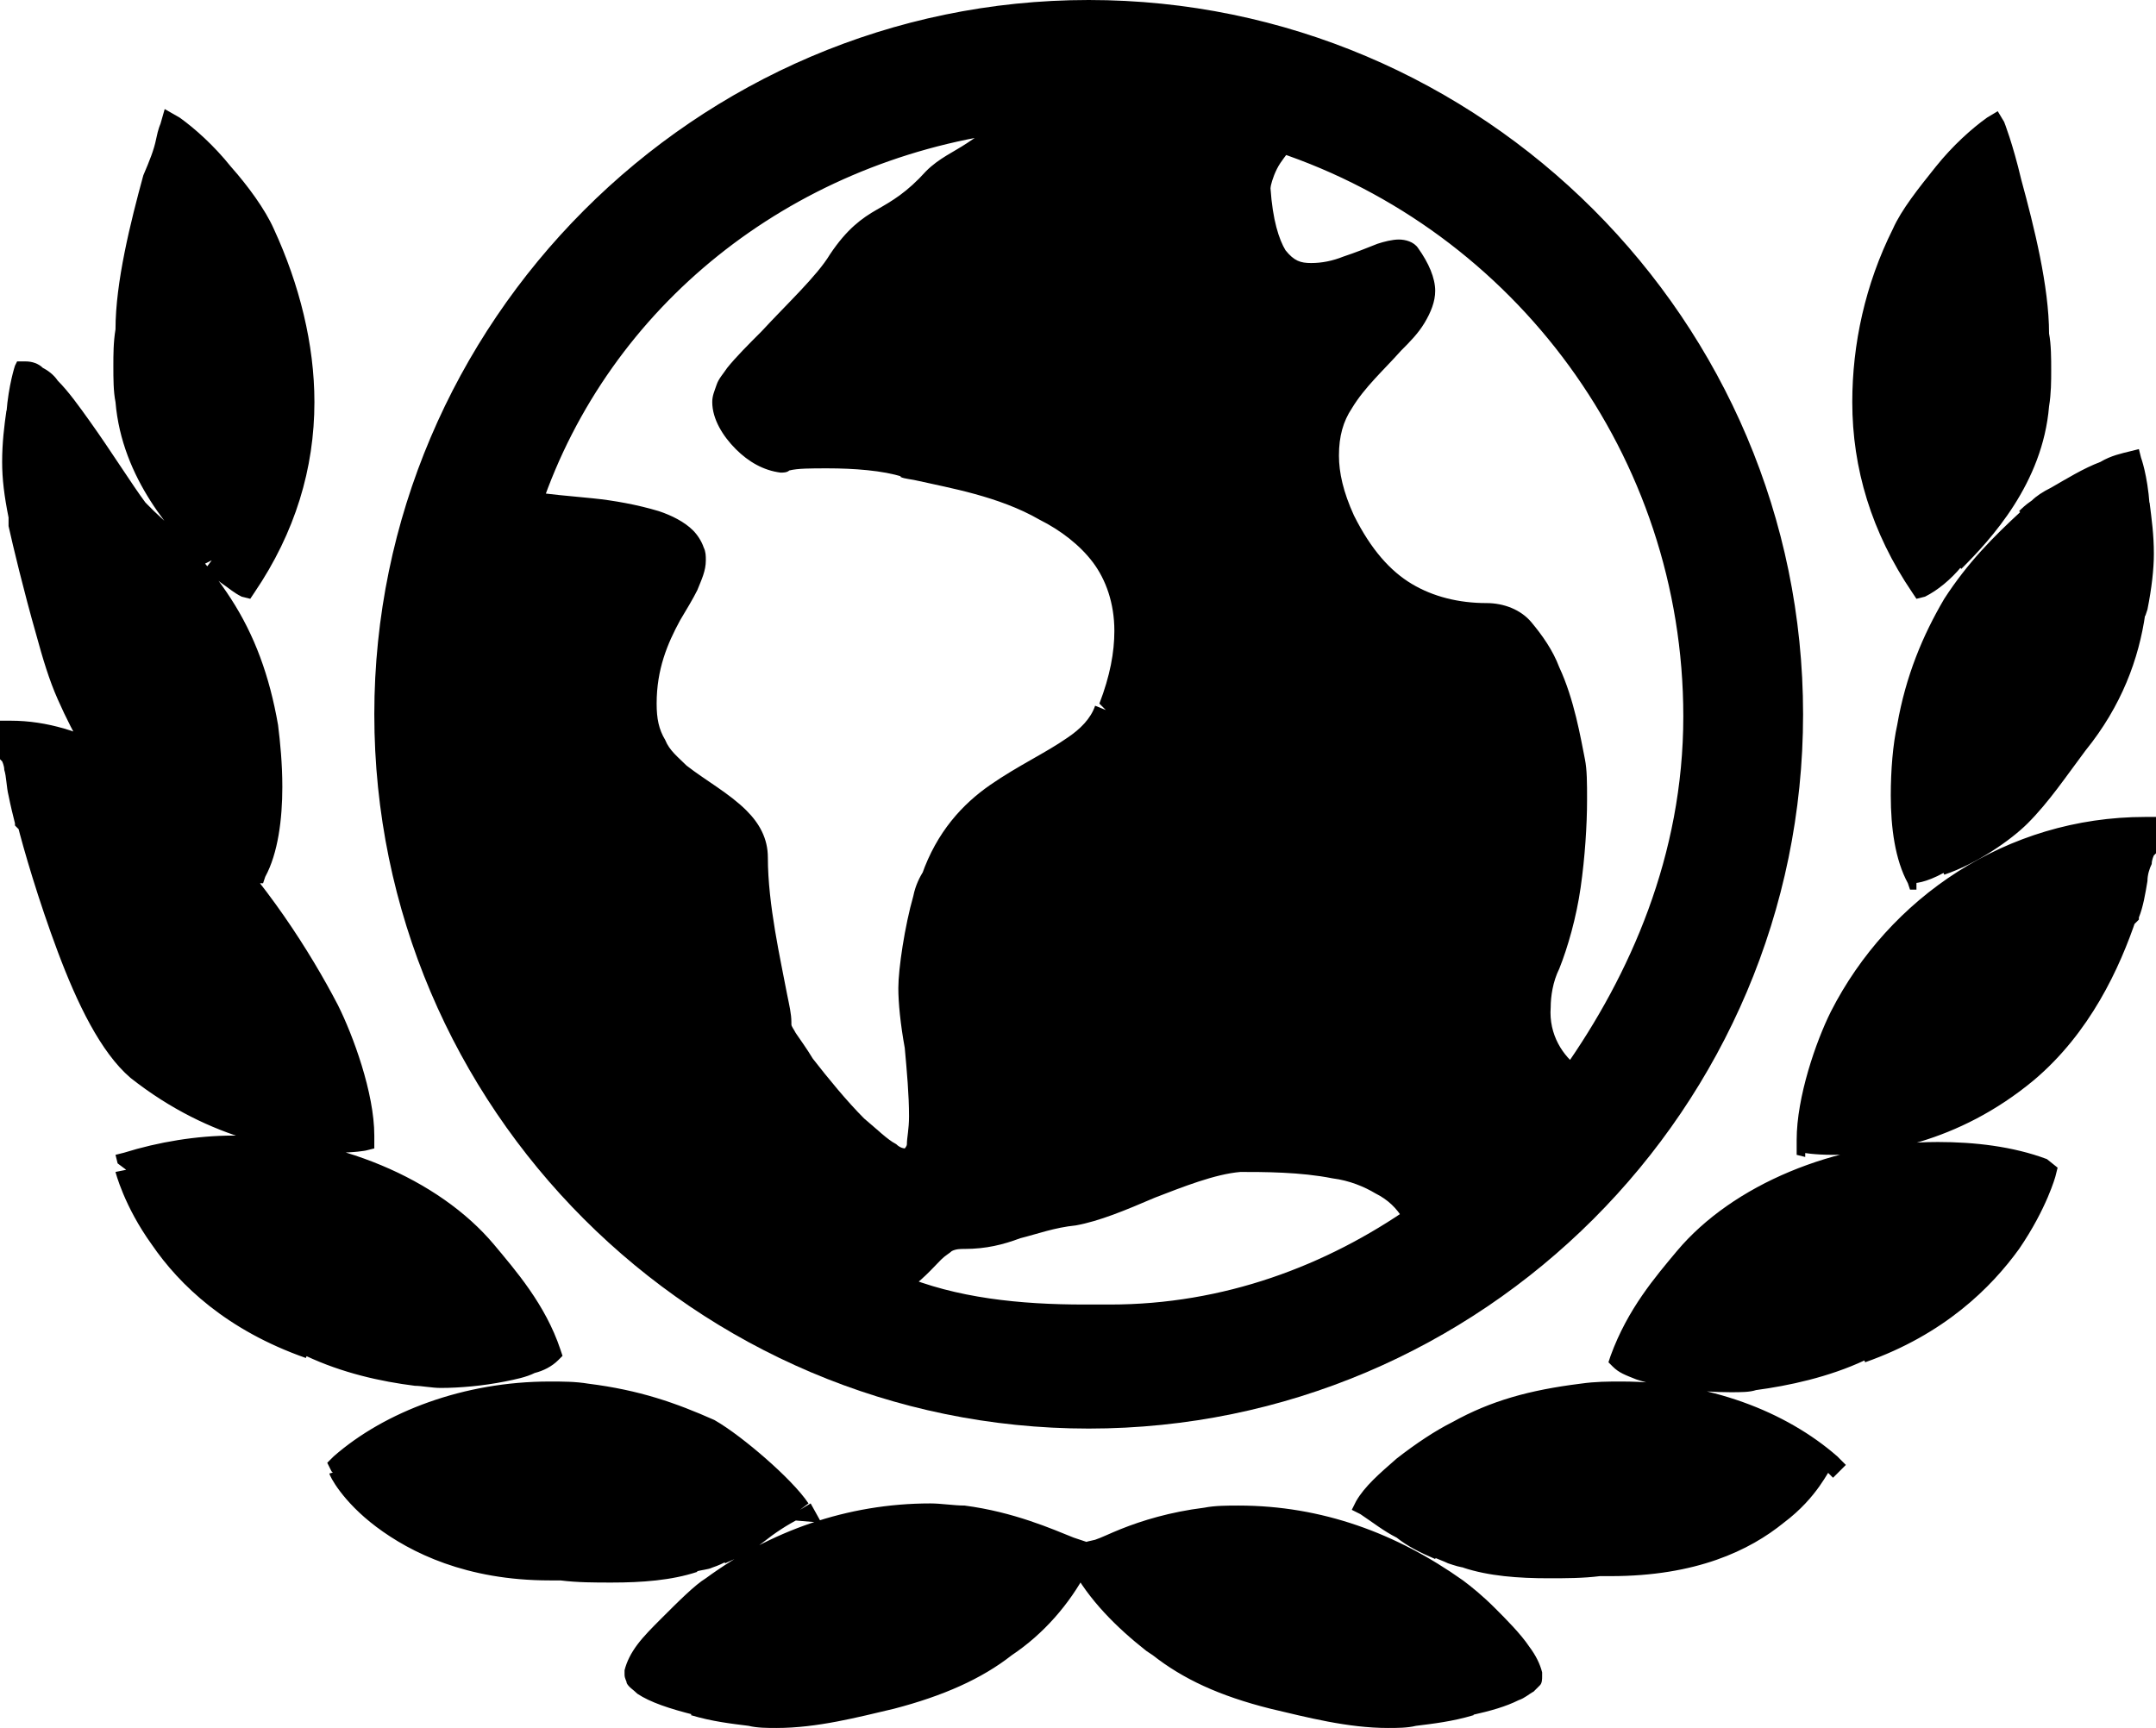 <?xml version="1.0" encoding="utf-8"?>
<!-- Generator: Adobe Illustrator 16.0.0, SVG Export Plug-In . SVG Version: 6.00 Build 0)  -->
<!DOCTYPE svg PUBLIC "-//W3C//DTD SVG 1.1//EN" "http://www.w3.org/Graphics/SVG/1.1/DTD/svg11.dtd">
<svg version="1.1" id="Layer_1" xmlns="http://www.w3.org/2000/svg" xmlns:xlink="http://www.w3.org/1999/xlink" x="0px" y="0px"
	 width="100.8px" height="80.8px" viewBox="-4.7 0.8 100.8 80.8" style="enable-background:new -4.7 0.8 100.8 80.8;"
	 xml:space="preserve">
<g>
	<path d="M45.7,73.8v0.3c-0.8,1.4-2,2.7-3.4,3.7c-1.3,1-3,1.8-5.3,2.4c-2.1,0.5-4.4,1.1-6.6,0.8c-0.8-0.1-1.7-0.2-2.6-0.5
		c-1.9-0.4-3-1-2.9-1.4c0.3-1.1,2.7-3.4,3.6-4c3.4-2.4,7.4-3.7,11.8-3.3c3,0.3,5.1,1.6,5.7,1.7L45.7,73.8z M86.6,27
		c1.4-1.4,3.7-3.9,4-7.3c0.1-1.1,0.1-2.3,0-3.4c0-2.1-0.7-4.9-1.3-7.1c-0.4-1.5-0.8-2.5-0.8-2.5c-1.3,0.8-3.4,3.3-4.2,5
		c-2.6,5.4-2.7,11.4,0.8,16.5C85.6,28,86.2,27.5,86.6,27z M84.7,41.6c0,0,0.5,0,1.3-0.4c1.4-0.5,3-1.6,3.7-2.3c1-1,1.8-2.1,2.7-3.3
		c1.6-2,2.4-4.1,2.7-6.2l0.1-0.3c0.5-2.1,0.3-3.4,0.1-4.8c-0.1-1.3-0.4-2.1-0.4-2.1c-1.4,0.2-4.4,2.1-5,2.7c-1.3,1.2-2.4,2.3-3.5,4
		c-1,1.6-1.7,3.5-2.1,5.7C83.9,36.6,83.8,40,84.7,41.6z M79.7,54.2c0,0,5.4,0.9,10.4-3.3c2.5-2.1,3.9-5,4.6-7.4l0.1-0.1
		c0.3-0.8,0.4-2.5,0.7-3v-1.1c-6.3,0-11.6,3.7-14.3,8.8C80.5,49.5,79.6,52.3,79.7,54.2z M90.8,55.5c0,0-1.4,5.9-8.6,8.4
		c-1.6,0.8-3.4,1.2-4.9,1.4c-1.6,0.2-5.3-0.1-6.3-1c0.7-2,2-3.5,3-4.7C77.4,55.6,84.8,53.4,90.8,55.5z M80.6,69.5
		c0,0-2.2,4.9-10.3,4.7c-2.1,0.2-4.4,0.2-6.2-0.4H64c-0.5-0.1-1.1-0.3-1.4-0.5c-1.3-0.5-2.1-1.3-3.4-2.1c0.5-1.1,2.7-2.7,4.2-3.5
		c1.7-0.9,3.4-1.4,5.8-1.7c4.7-0.5,8.9,1,11.6,3.3L80.6,69.5z M49.5,77.8c1.3,1,3,1.8,5.3,2.4c2.1,0.5,4.4,1.1,6.6,0.8
		c0.8-0.1,1.7-0.2,2.6-0.5c1.8-0.4,3-1,2.9-1.4c-0.3-1.1-2.7-3.4-3.6-4c-3.4-2.4-7.4-3.7-11.8-3.3c-3,0.3-5.1,1.6-5.7,1.7v0.4
		c0.8,1.4,2,2.7,3.4,3.7L49.5,77.8z M5.2,27c-1.4-1.4-3.7-3.9-4-7.3c-0.1-1.1-0.1-2.3,0-3.4c0-2.1,0.7-4.9,1.3-7.1
		C3,7.7,3.3,6.7,3.3,6.7c1.3,0.8,3.4,3.3,4.2,5c2.6,5.4,2.7,11.4-0.8,16.5C6.2,28,5.8,27.5,5.2,27z M7.3,41.6c0,0-0.4,0-1.3-0.4
		c-1.4-0.5-3-1.6-3.7-2.3c-1-1-1.8-2.1-2.7-3.3c-1.6-2-2.9-8.4-3.4-10.3V25c-0.5-2.1-0.3-3.4-0.1-4.8c0.1-1.3,0.4-2.1,0.4-2.1
		c1.4,0.1,4.8,6.3,5.7,7c1.3,1.2,2.4,2.3,3.5,4c1,1.6,1.7,3.5,2.1,5.7C8.1,36.6,8.2,40,7.3,41.6z M12.3,54.2c0,0-5.4,0.9-10.6-3.3
		c-2.5-2.1-4.5-9.2-5.1-11.6l-0.1-0.1c-0.3-0.8-0.4-2.5-0.7-3V35c6.4,0,12.3,8,14.9,13.1C11.4,49.5,12.4,52.3,12.3,54.2z M1.2,55.5
		c0,0,1.4,5.9,8.6,8.4c1.6,0.8,3.4,1.2,4.9,1.4c1.6,0.2,5.3-0.1,6.3-1c-0.7-2-2-3.5-3-4.7C14.6,55.6,7.2,53.4,1.2,55.5z M32.7,71.4
		l-21.4-1.8c-0.1-0.1-0.2-0.3-0.2-0.3c2.7-2.3,7-3.8,11.6-3.3c2.4,0.3,4,0.9,5.8,1.7C29.8,68.5,32,70.3,32.7,71.4z M11.2,69.5
		c0,0,2.2,4.9,10.3,4.7c2.1,0.2,4.4,0.2,6.2-0.4h0.1c0.5-0.1,1.1-0.3,1.4-0.5c1.3-0.5,2.1-1.3,3.4-2.1 M11.2,69.5L11.2,69.5z"/>
	<path d="M45.7,73.8h-0.5v0.3h0.5l-0.4-0.2c-0.8,1.3-1.9,2.6-3.3,3.5c-1.2,0.9-2.9,1.7-5.1,2.3l0.1,0.5l-0.1-0.5
		c-1.7,0.4-3.5,0.9-5.2,0.9c-0.4,0-0.8,0-1.2-0.1c-0.8-0.1-1.7-0.2-2.5-0.5c-0.9-0.2-1.6-0.4-2-0.6c-0.2-0.1-0.4-0.2-0.5-0.3
		L25.4,79l-0.2,0.1h0.2V79l-0.2,0.1h0.2h-0.3l0.3,0.1v-0.1h-0.3l0.3,0.1l-0.5-0.1l0.5,0.1c0-0.2,0.2-0.5,0.5-0.8
		c0.4-0.5,1-1.2,1.5-1.7c0.6-0.5,1.1-1,1.4-1.2c2.9-2.1,6.3-3.3,9.9-3.3c0.5,0,1,0,1.5,0.1c1.4,0.1,2.7,0.5,3.6,0.9
		c0.5,0.2,0.9,0.4,1.2,0.5c0.3,0.1,0.6,0.2,0.8,0.3l0.1-0.5l-0.4-0.4l-0.3,0.3l-0.1,0.1v0.2L45.7,73.8l0.4,0.3l0.3-0.3l0.7-0.7
		l-1-0.2c0,0-0.3-0.1-0.6-0.2c-1-0.4-2.8-1.2-5.1-1.5c-0.5,0-1.1-0.1-1.6-0.1c-3.9,0-7.5,1.3-10.5,3.5l0.3,0.4l-0.3-0.4
		c-0.5,0.3-1.3,1.1-2.1,1.9c-0.4,0.4-0.8,0.8-1.1,1.2c-0.3,0.4-0.5,0.8-0.6,1.2v0.2c0,0.2,0.1,0.3,0.1,0.4c0.1,0.2,0.3,0.3,0.5,0.5
		c0.6,0.4,1.5,0.7,2.7,1l0.1-0.5L27.6,81c1,0.3,1.9,0.4,2.7,0.5l0.1-0.5l-0.1,0.5c0.4,0.1,0.9,0.1,1.3,0.1c1.9,0,3.8-0.5,5.5-0.9
		c2.3-0.6,4.1-1.4,5.5-2.5l-0.3-0.4l0.3,0.4c1.5-1,2.7-2.4,3.5-3.9l0.1-0.1v-0.4H45.7l0.4,0.4L45.7,73.8z M86.6,27l0.4,0.4
		c1.4-1.4,3.8-4,4.1-7.6c0.1-0.6,0.1-1.2,0.1-1.7s0-1.2-0.1-1.7h-0.5h0.5c0-2.2-0.7-5-1.3-7.2C89.4,7.5,89,6.5,89,6.5L88.7,6
		l-0.5,0.3c-0.7,0.5-1.6,1.3-2.4,2.3c-0.8,1-1.6,2-2,2.9c-1.3,2.6-1.9,5.4-1.9,8.1c0,3.1,0.9,6.1,2.8,8.9l0.2,0.3l0.4-0.1
		c0.6-0.3,1.2-0.8,1.7-1.4L86.6,27l0.4,0.4L86.6,27l-0.4-0.3c-0.3,0.4-0.9,0.9-1.3,1l0.2,0.5l0.4-0.3c-1.8-2.6-2.6-5.5-2.6-8.3
		c0-2.6,0.6-5.2,1.8-7.7c0.4-0.8,1.1-1.8,1.8-2.7c0.8-0.9,1.6-1.7,2.2-2.1l-0.3-0.4L88,6.9c0,0,0,0.1,0.1,0.2
		c0.1,0.3,0.4,1.2,0.7,2.3c0.6,2.2,1.3,5,1.3,7c0,0.5,0.1,1.1,0.1,1.7s0,1.1-0.1,1.7c-0.3,3.2-2.5,5.6-3.9,7L86.6,27z M84.7,41.6
		v0.5c0.1,0,0.6,0,1.5-0.5L86,41.2l0.2,0.5c1.5-0.5,3.1-1.6,3.9-2.4c1-1,1.8-2.2,2.7-3.4l-0.4-0.3l0.4,0.3c1.7-2.1,2.5-4.3,2.8-6.4
		l-0.5-0.1l0.5,0.2l0.1-0.3c0.2-1,0.3-1.9,0.3-2.6c0-0.9-0.1-1.6-0.2-2.4l-0.5,0.1h0.5c-0.1-1.4-0.4-2.2-0.4-2.2l-0.1-0.4l-0.4,0.1
		c-0.4,0.1-0.9,0.2-1.4,0.5c-0.8,0.3-1.6,0.8-2.3,1.2c-0.4,0.2-0.7,0.4-0.9,0.6c-0.3,0.2-0.5,0.4-0.6,0.5l0.4,0.4l-0.3-0.4
		c-1.3,1.2-2.5,2.4-3.6,4.1c-1,1.7-1.8,3.6-2.2,5.9l0.5,0.1L84,34.7c-0.2,0.9-0.3,2.1-0.3,3.3c0,1.5,0.2,3,0.8,4.1l0.1,0.3h0.3v-0.8
		l0.4-0.2c-0.4-0.7-0.6-2.2-0.6-3.6c0-1.1,0.1-2.2,0.3-3.1c0.4-2.1,1.1-4,2-5.5l-0.4-0.3l0.4,0.3c1.1-1.7,2.1-2.7,3.4-3.9
		c0.1-0.1,0.4-0.3,0.8-0.6c0.6-0.4,1.3-0.9,2.1-1.2c0.7-0.4,1.5-0.7,1.9-0.7l-0.1-0.5l-0.5,0.2c0,0.1,0.3,0.9,0.4,1.9
		c0.1,0.8,0.2,1.4,0.2,2.2c0,0.7-0.1,1.4-0.3,2.4l0.5,0.1l-0.5-0.2l-0.1,0.3c-0.3,2-1.1,4-2.6,6c-0.9,1.2-1.7,2.3-2.7,3.2
		c-0.6,0.6-2.2,1.7-3.5,2.2c-0.4,0.2-0.6,0.3-0.8,0.3c-0.1,0-0.2,0-0.2,0v0.7l0.4-0.2L84.7,41.6z M79.7,54.2l-0.1,0.5
		c0,0,0.5,0.1,1.4,0.1c2,0,5.8-0.5,9.4-3.5c2.6-2.2,4-5.2,4.8-7.6l-0.5-0.1l0.4,0.4l0.1-0.1l0.1-0.1v-0.1c0.2-0.5,0.3-1.1,0.4-1.7
		c0-0.3,0.1-0.6,0.2-0.8c0-0.2,0.1-0.4,0.1-0.4l0.1-0.1v-1.2V39h-0.5c-6.5,0-12,3.8-14.7,9.1c-0.7,1.4-1.6,4-1.6,6
		c0,0.1,0,0.2,0,0.3v0.4l0.4,0.1V54.2h0.5c0-0.1,0-0.2,0-0.3c0-1.7,0.8-4.3,1.5-5.6l-0.4-0.2l0.4,0.2c2.6-5,7.8-8.5,13.9-8.5v-0.5
		H95v1.1h0.5l-0.4-0.3c-0.1,0.2-0.2,0.4-0.3,0.7c-0.1,0.4-0.2,0.9-0.2,1.3c-0.1,0.4-0.2,0.8-0.2,1.1l0.5,0.2L94.4,43l-0.1,0.1
		l-0.1,0.1v0.1c-0.7,2.3-2,5.1-4.4,7.2c-3.4,2.8-6.9,3.3-8.8,3.3c-0.4,0-0.7,0-0.9,0c-0.1,0-0.2,0-0.2,0h-0.1L79.7,54.2h0.5H79.7z
		 M90.8,55.5l-0.5-0.1c0,0.1-0.4,1.6-1.6,3.2c-1.2,1.7-3.3,3.6-6.6,4.8c-1.5,0.8-3.3,1.2-4.7,1.4c-0.3,0-0.7,0.1-1.1,0.1
		c-0.9,0-1.9-0.1-2.9-0.3c-0.5-0.1-0.9-0.2-1.2-0.3c-0.3-0.1-0.6-0.3-0.7-0.4L71,64.3l0.5,0.2c0.7-1.9,1.9-3.3,2.9-4.5
		c2.4-2.8,6.9-4.7,11.5-4.7c1.6,0,3.3,0.2,4.8,0.8L90.8,55.5l-0.5-0.1L90.8,55.5L91,55c-1.6-0.6-3.4-0.8-5.1-0.8
		c-4.8,0-9.6,2-12.2,5.1c-1,1.2-2.3,2.7-3.1,4.9l-0.1,0.3l0.2,0.2c0.3,0.3,0.6,0.4,1.1,0.6c1.2,0.4,3,0.6,4.4,0.6
		c0.5,0,0.9,0,1.2-0.1c1.5-0.2,3.4-0.6,5.1-1.4L82.3,64l0.2,0.5c3.7-1.3,5.9-3.5,7.2-5.3c1.3-1.9,1.7-3.4,1.7-3.4l0.1-0.4L91,55
		L90.8,55.5z M80.6,69.5l-0.5-0.2l0.1,0.1l-0.1-0.1l0.1,0.1l-0.1-0.1c0,0-0.5,1.1-1.9,2.2c-1.4,1.1-3.7,2.2-7.4,2.2
		c-0.2,0-0.3,0-0.5,0c-0.8,0.1-1.5,0.1-2.3,0.1c-1.3,0-2.6-0.1-3.7-0.5h-0.1H64v0.5l0.1-0.5c-0.2,0-0.5-0.1-0.7-0.2
		s-0.4-0.2-0.5-0.2h-0.1c-0.6-0.2-1.1-0.5-1.6-0.9c-0.5-0.4-1-0.8-1.7-1.2l-0.3,0.4l0.5,0.2c0.2-0.4,0.8-1.1,1.6-1.7
		c0.8-0.6,1.7-1.2,2.4-1.6c1.6-0.9,3.3-1.3,5.6-1.6L69.2,66l0.1,0.5c0.6-0.1,1.2-0.1,1.8-0.1c3.8,0,7.2,1.4,9.5,3.3l0.3-0.4
		l-0.4-0.4l-0.2,0.2l-0.1,0.1v0.1L80.6,69.5l0.4,0.4l0.2-0.2l0.4-0.4l-0.4-0.4c-2.4-2.1-6-3.5-10.1-3.5c-0.6,0-1.2,0-1.9,0.1
		c-2.4,0.3-4.2,0.8-6,1.8c-0.8,0.4-1.7,1-2.6,1.7c-0.8,0.7-1.5,1.3-1.9,2l-0.2,0.4l0.4,0.2c0.6,0.4,1.1,0.8,1.7,1.1
		c0.5,0.4,1.1,0.7,1.8,1l0.2-0.5l-0.3,0.4c0.2,0.1,0.5,0.2,0.7,0.3c0.3,0.1,0.6,0.2,0.8,0.2h0.1v-0.5l-0.2,0.5
		c1.2,0.4,2.6,0.5,4,0.5c0.8,0,1.6,0,2.4-0.1V74v0.5c0.2,0,0.3,0,0.5,0c4,0,6.5-1.2,8.1-2.5c1.6-1.2,2.1-2.5,2.2-2.5H80.6l0.4,0.4
		L80.6,69.5z M49.5,77.8l-0.3,0.4c1.4,1.1,3.1,1.9,5.5,2.5c1.7,0.4,3.6,0.9,5.5,0.9c0.4,0,0.9,0,1.3-0.1L61.4,81l0.1,0.5
		c0.8-0.1,1.7-0.2,2.7-0.5L64,80.5l0.1,0.5c0.9-0.2,1.6-0.4,2.2-0.7c0.3-0.1,0.5-0.3,0.7-0.4c0.1-0.1,0.2-0.2,0.3-0.3
		c0.1-0.1,0.1-0.3,0.1-0.4V79c-0.1-0.4-0.3-0.8-0.6-1.2c-0.4-0.6-1.1-1.3-1.6-1.8c-0.6-0.6-1.1-1-1.5-1.3l-0.3,0.4l0.3-0.4
		c-3.1-2.2-6.6-3.5-10.5-3.5c-0.5,0-1.1,0-1.6,0.1c-1.6,0.2-2.9,0.6-3.9,1c-0.5,0.2-0.9,0.4-1.2,0.5C46,72.9,45.8,73,45.7,73
		l-0.4,0.1v0.8V74l0.1,0.1c0.8,1.5,2.1,2.8,3.5,3.9l0.3,0.2L49.5,77.8l-0.3,0.4L49.5,77.8l0.3-0.4l-0.3-0.2l-0.3,0.4l0.3-0.4
		c-1.3-1-2.5-2.2-3.3-3.5l-0.4,0.2h0.5v-0.4h-0.5l0.1,0.5c0.3,0,0.5-0.2,0.8-0.3c1-0.4,2.7-1.2,4.8-1.4c0.5,0,1-0.1,1.5-0.1
		c3.7,0,7,1.2,9.9,3.3c0.4,0.3,1.2,1,1.9,1.7c0.4,0.4,0.7,0.8,1,1.1c0.3,0.4,0.4,0.7,0.5,0.8l0.5-0.1l-0.5,0.1l0.3-0.1h-0.3v0.1
		l0.3-0.1h-0.3h0.2h-0.1v0.1h0.2L66.4,79c-0.1,0.1-0.4,0.3-0.9,0.5c-0.4,0.2-1,0.3-1.6,0.5c-0.8,0.3-1.7,0.4-2.5,0.5
		c-0.4,0.1-0.8,0.1-1.2,0.1c-1.7,0-3.5-0.5-5.2-0.9l-0.1,0.5l0.1-0.5c-2.3-0.6-3.9-1.4-5.1-2.3L49.5,77.8z M5.2,27l0.4-0.4
		c-1.4-1.4-3.6-3.8-3.9-7c0-0.5-0.1-1.1-0.1-1.7s0-1.1,0.1-1.7c0-2,0.7-4.8,1.3-7H2.5L3,9.4c0.5-1.5,0.8-2.5,0.8-2.5L3.3,6.7L3,7.1
		c0.6,0.3,1.4,1.1,2.2,2.1C6,10.1,6.7,11.1,7,11.9c1.2,2.5,1.8,5.1,1.8,7.7c0,2.9-0.8,5.7-2.6,8.3l0.4,0.3l0.2-0.5
		c-0.2-0.1-0.3-0.2-0.6-0.4c-0.2-0.2-0.5-0.5-0.8-0.7L5.2,27l0.4-0.4L5.2,27l-0.3,0.4c0.3,0.2,0.5,0.5,0.8,0.7
		c0.3,0.2,0.5,0.4,0.9,0.6L7,28.8l0.2-0.3c1.9-2.8,2.8-5.8,2.8-8.9c0-2.7-0.7-5.5-1.9-8.1c-0.4-0.9-1.2-2-2-2.9
		c-0.8-1-1.7-1.8-2.4-2.3L3,5.9L2.8,6.6c0,0-0.1,0.2-0.2,0.7S2.3,8.3,2,9c-0.6,2.2-1.3,5-1.3,7.2h0.5H0.7c-0.1,0.6-0.1,1.2-0.1,1.7
		c0,0.6,0,1.2,0.1,1.7c0.3,3.6,2.7,6.2,4.1,7.6L5.2,27z M7.3,41.6v-0.5v0.2v-0.2v0.2v-0.2c0,0-0.4,0-1.1-0.4
		c-1.3-0.5-2.9-1.6-3.5-2.2c-1-1-1.8-2-2.7-3.2c-0.3-0.4-0.7-1.2-1.1-2.1c-0.5-1.3-1-3-1.4-4.5s-0.7-2.8-0.9-3.6l-0.5,0.1h0.5V25
		v-0.1v-0.1c-0.2-0.9-0.3-1.7-0.3-2.4c0-0.8,0.1-1.5,0.2-2.2c0-0.6,0.1-1.1,0.2-1.5c0-0.2,0.1-0.3,0.1-0.4v-0.1L-3.7,18v0.5h0.1
		c0.2,0.1,0.7,0.6,1.2,1.2c0.7,0.9,1.6,2.2,2.3,3.3c0.4,0.6,0.7,1.1,1,1.5C1,24.7,1.2,24.9,1.3,25c0.1,0.2,0.2,0.3,0.4,0.4L2,25
		l-0.3,0.4C3,26.6,4,27.7,5.1,29.3L5.5,29l-0.4,0.3c1,1.5,1.6,3.4,2,5.5l0.5-0.1l-0.5,0.1c0.1,0.7,0.2,1.7,0.2,2.7
		c0,1.5-0.2,3-0.6,3.8L7.3,41.6v-0.5V41.6l0.4,0.2c0.6-1.1,0.8-2.7,0.8-4.2c0-1.1-0.1-2.1-0.2-2.9c-0.4-2.3-1.1-4.2-2.2-5.9
		c-1.1-1.7-2.3-2.9-3.6-4.1c0,0-0.2-0.2-0.4-0.4c-0.6-0.8-1.6-2.4-2.6-3.8c-0.5-0.7-1-1.4-1.5-1.9c-0.2-0.3-0.5-0.5-0.7-0.6
		c-0.2-0.2-0.5-0.3-0.8-0.3h-0.4L-4,17.9c0,0-0.3,0.9-0.4,2.2h0.5L-4.4,20c-0.1,0.7-0.2,1.5-0.2,2.4c0,0.8,0.1,1.6,0.3,2.6l0.5-0.1
		h-0.5v0.3v0.1v0.1c0.2,0.9,0.7,3,1.3,5.1c0.3,1.1,0.6,2.1,1,3s0.8,1.7,1.2,2.3l0.4-0.3l-0.4,0.3c0.9,1.2,1.7,2.3,2.7,3.4
		c0.8,0.8,2.4,1.9,3.9,2.4L6,41.2l-0.2,0.5c0.9,0.4,1.4,0.4,1.5,0.4h0.3l0.1-0.3L7.3,41.6z M12.3,54.2l-0.1-0.5
		c-0.1,0-0.5,0.1-1.2,0.1c-1.8,0-5.5-0.4-9-3.3l-0.3,0.4L2,50.5c-1.1-0.9-2.3-3.2-3.1-5.5c-0.9-2.3-1.5-4.7-1.8-5.9V39l-0.2-0.2
		l-0.4,0.4L-3,39c-0.1-0.3-0.2-0.9-0.3-1.5c-0.1-0.3-0.1-0.6-0.2-0.8c-0.1-0.3-0.1-0.5-0.3-0.7l-0.4,0.3h0.5V35h-0.5v0.5
		c3,0,6,1.9,8.5,4.5c2.6,2.6,4.7,5.8,5.9,8.3c0.6,1.3,1.6,3.9,1.6,5.6v0.2L12.3,54.2l-0.1-0.5L12.3,54.2h0.5c0-0.1,0-0.2,0-0.3
		c0-2-1-4.7-1.7-6.1C9.8,45.3,7.7,42,5,39.3c-2.6-2.7-5.8-4.8-9.2-4.8h-0.5v1.8l0.1,0.1c0,0,0.1,0.2,0.1,0.4
		c0.1,0.3,0.1,0.8,0.2,1.2c0.1,0.5,0.2,0.9,0.3,1.3v0.1l0.2,0.2l0.4-0.4l-0.5,0.1c0.3,1.2,1,3.6,1.9,6s2,4.7,3.4,5.9
		c3.8,3,7.6,3.5,9.6,3.5c0.9,0,1.4-0.1,1.4-0.1l0.4-0.1v-0.4L12.3,54.2z M1.2,55.5l-0.5,0.1c0,0,0.4,1.6,1.7,3.4
		c1.3,1.9,3.5,4,7.2,5.3l0.2-0.5l-0.2,0.4c1.7,0.8,3.5,1.2,5.1,1.4c0.3,0,0.8,0.1,1.2,0.1c0.9,0,2-0.1,3-0.3c0.5-0.1,1-0.2,1.4-0.4
		c0.4-0.1,0.8-0.3,1.1-0.6l0.2-0.2l-0.1-0.3c-0.7-2.1-2.1-3.7-3.1-4.9c-2.6-3.1-7.4-5.1-12.2-5.1c-1.7,0-3.5,0.3-5.1,0.8l-0.4,0.1
		l0.1,0.4L1.2,55.5L1.4,56c1.5-0.5,3.2-0.8,4.8-0.8c4.5,0,9.1,1.9,11.5,4.7c1,1.2,2.3,2.7,2.9,4.5l0.5-0.2l-0.3-0.4
		c-0.1,0.1-0.4,0.3-0.7,0.4c-1,0.4-2.8,0.6-4.1,0.6c-0.4,0-0.8,0-1.1-0.1c-1.5-0.2-3.2-0.6-4.7-1.4c-3.5-1.2-5.6-3.2-6.8-5
		c-0.6-0.9-1-1.6-1.2-2.2C2.1,55.8,2,55.6,2,55.4l-0.1-0.2L1.2,55.5L1.4,56L1.2,55.5z M32.7,71.4v-0.5l-21.4-1.8v0.5l0.4-0.4
		l-0.1-0.1l-0.4,0.2l0.3,0.4c2.2-1.9,5.7-3.3,9.5-3.3c0.6,0,1.1,0,1.7,0.1l0.1-0.5l-0.1,0.5c2.3,0.3,3.9,0.9,5.7,1.7l0.2-0.5
		l-0.3,0.4c0.6,0.4,1.5,1,2.3,1.7c0.8,0.7,1.5,1.4,1.8,1.9L32.7,71.4v-0.5V71.4l0.4-0.3c-0.4-0.6-1.2-1.4-2-2.1
		c-0.8-0.7-1.7-1.4-2.4-1.8c-1.8-0.8-3.5-1.4-5.9-1.7c-0.6-0.1-1.2-0.1-1.8-0.1c-4,0-7.7,1.4-10.1,3.5l-0.3,0.3l0.2,0.4l0.1,0.1
		c0,0.1,0.1,0.2,0.2,0.3l0.1,0.1L33.7,72l-0.5-0.9L32.7,71.4z M10.7,69.7c0,0.1,0.6,1.3,2.2,2.5c1.6,1.2,4.2,2.5,8.1,2.5
		c0.2,0,0.3,0,0.5,0v-0.5v0.5c0.8,0.1,1.6,0.1,2.4,0.1c1.4,0,2.8-0.1,4-0.5l-0.2-0.5v0.5h0.1c0.3-0.1,0.6-0.1,0.8-0.2
		c0.3-0.1,0.5-0.2,0.7-0.3L29,73.4l0.2,0.5c0.7-0.3,1.3-0.6,1.8-1s1.1-0.8,1.7-1.1l-0.5-0.9c-0.7,0.4-1.2,0.8-1.7,1.2
		s-1,0.7-1.6,0.9h-0.1c-0.1,0.1-0.3,0.2-0.5,0.2c-0.2,0.1-0.5,0.1-0.7,0.2l0.1,0.5v-0.5h-0.1h-0.1h-0.1c-1.1,0.4-2.4,0.5-3.7,0.5
		c-0.8,0-1.5,0-2.3-0.1c-0.2,0-0.3,0-0.5,0c-3.8,0-6.1-1.1-7.5-2.2c-0.7-0.6-1.2-1.1-1.5-1.5c-0.1-0.2-0.3-0.4-0.3-0.5l-0.1-0.1
		l-0.1,0.1l0.1-0.1l-0.1,0.1l0.1-0.1L10.7,69.7z"/>
	<path d="M46.2,1.3c18.1,0,32.9,14.8,32.9,32.9S64.3,67.1,46.2,67.1c-18.1,0-32.9-14.8-32.9-32.9C13.3,16.2,28.1,1.3,46.2,1.3z
		 M74.5,34.3c0-12.4-8-23.1-19.2-26.9c-0.5,0.5-1.1,1.6-1.1,2.2c0.5,7.7,5.8,1.6,6.9,3c3.3,4.1-6.6,5.2-3,12.4
		c1.6,3.3,3.8,4.4,6.6,4.4c2.7,0,3.8,4.9,4.1,6.9c0.3,1.9,0,7.1-1.1,9.6s0,4.4,1.1,5.2C72,46.6,74.5,40.9,74.5,34.3z M61.6,57.6
		c-1.4-2.5-5.8-2.5-8.2-2.5c-2.7,0.3-5.8,2.2-7.7,2.5c-2.2,0.3-3.3,1.1-5.2,1.1c-1.4,0-1.6,1.1-3.3,2.2c2.7,1.1,5.8,1.4,8.8,1.4
		C52,62.6,57.2,60.6,61.6,57.6z M47,34c3.8-9.9-8-10.7-9.6-11.3c-1.6-0.5-4.4-0.5-5.5-0.3c-1.1,0.3-3-1.4-3-2.7
		c0-1.3,4.1-4.4,5.5-6.6c1.4-2.2,2.5-1.6,4.4-3.8c1.1-1.1,2.7-1.4,3.3-2.7C31.7,8,23.2,14.8,19.9,24.4c2.2,0.3,7.1,0.3,7.7,2.2
		c0.5,1.6-2.2,3.3-2.2,7.1c0,4.1,5.2,4.1,5.2,7.1c0,3,1.1,6.6,1.1,7.7c0,1.1,4.4,6.6,5.8,6.6c1.6,0,0.3-6,0.3-8
		c0-1.1,0.5-4.4,1.1-5.2C40.5,36.8,45.9,37,47,34z"/>
	<path d="M46.2,1.3v0.5c8.9,0,17,3.6,22.9,9.5c5.9,5.9,9.5,14,9.5,22.9c0,8.9-3.6,17-9.5,22.9s-14,9.5-22.9,9.5
		c-8.9,0-17-3.6-22.9-9.5c-5.9-5.9-9.5-14-9.5-22.9c0-8.9,3.6-17,9.5-22.8c5.9-5.9,14-9.6,22.9-9.6V1.3V0.8
		c-18.4,0-33.4,15.1-33.4,33.4c0,18.4,15,33.4,33.4,33.4c18.4,0,33.4-15,33.4-33.4c0-18.4-15-33.4-33.4-33.4V1.3z M74.5,34.3H75
		c0-12.6-8.1-23.5-19.5-27.4l-0.3-0.1L54.9,7c-0.3,0.3-0.6,0.7-0.8,1.2c-0.2,0.5-0.4,0.9-0.4,1.4c0.1,1.6,0.4,2.7,0.9,3.4s1.3,1,2,1
		c0.8,0,1.7-0.3,2.4-0.6c0.4-0.2,0.7-0.3,1-0.4c0.3-0.1,0.5-0.2,0.6-0.2s0.1,0,0.1,0c0.4,0.5,0.6,1,0.6,1.3c0,0.4-0.2,0.9-0.6,1.4
		c-0.6,0.8-1.5,1.6-2.4,2.6c-0.8,1-1.5,2.2-1.5,3.8c0,1,0.3,2,0.9,3.2l0.4-0.2l-0.5,0.2c0.8,1.7,1.8,2.9,3,3.6c1.2,0.7,2.6,1,4,1
		c0.5,0,1,0.2,1.4,0.6c0.6,0.6,1.2,1.7,1.5,2.8c0.4,1.1,0.6,2.3,0.7,3c0.1,0.4,0.1,1,0.1,1.8c0,1.2-0.1,2.6-0.3,4
		c-0.2,1.4-0.5,2.7-0.9,3.6c-0.3,0.8-0.5,1.5-0.5,2.2c0,1.7,0.9,2.9,1.8,3.6l0.4,0.3l0.3-0.4C72.5,46.8,75,41,75,34.3H74.5H74
		c0,6.5-2.5,12.1-5.6,16.5l0.4,0.3l0.3-0.4c-0.7-0.5-1.4-1.5-1.3-2.8c0-0.5,0.1-1.2,0.4-1.8c0.4-1,0.8-2.4,1-3.8
		c0.2-1.4,0.3-2.9,0.3-4.1c0-0.8,0-1.4-0.1-1.9c-0.2-1-0.5-2.8-1.2-4.3c-0.3-0.8-0.8-1.5-1.3-2.1S65.6,29,64.8,29
		c-1.3,0-2.5-0.3-3.5-0.9s-1.9-1.6-2.7-3.2c-0.5-1.1-0.7-2-0.7-2.8c0-0.9,0.2-1.6,0.6-2.2c0.6-1,1.5-1.8,2.3-2.7
		c0.4-0.4,0.8-0.8,1.1-1.3s0.5-1,0.5-1.5c0-0.6-0.3-1.3-0.8-2l-0.4,0.3l0.4-0.3C61.4,12.1,61,12,60.7,12c-0.3,0-0.7,0.1-1,0.2
		c-0.5,0.2-1,0.4-1.6,0.6c-0.5,0.2-1,0.3-1.5,0.3s-0.8-0.1-1.2-0.6c-0.3-0.5-0.6-1.4-0.7-2.9h-0.5h0.5c0-0.1,0.1-0.5,0.3-0.9
		c0.2-0.4,0.5-0.7,0.6-0.9l-0.4-0.4L55,7.9c11.1,3.7,19,14.2,19,26.4H74.5z M61.6,57.6l0.4-0.2c-0.4-0.7-1-1.3-1.7-1.6
		c-1.1-0.6-2.3-0.8-3.6-1c-1.2-0.1-2.4-0.1-3.3-0.1c-1.4,0.2-2.9,0.7-4.3,1.3c-1.4,0.6-2.6,1.1-3.4,1.2l0.1,0.5l-0.1-0.5
		c-1.1,0.2-2,0.4-2.8,0.7c-0.8,0.2-1.5,0.4-2.3,0.4c-0.4,0-0.8,0.1-1.1,0.2c-0.5,0.2-0.8,0.6-1.1,0.9c-0.4,0.4-0.7,0.7-1.3,1.1
		l-1,0.5l0.9,0.4c2.8,1.1,6,1.4,9,1.4v-0.5v0.5c0.4,0,0.8,0,1.2,0c5.6,0,10.5-2,14.7-4.8l0.4-0.3L62,57.4L61.6,57.6l-0.3-0.4
		c-4,2.8-8.8,4.6-14.1,4.6c-0.4,0-0.8,0-1.2,0c-3,0-6-0.3-8.6-1.4l-0.2,0.5l0.3,0.4c0.9-0.6,1.4-1.2,1.8-1.6
		c0.2-0.2,0.4-0.3,0.5-0.4c0.2-0.1,0.4-0.1,0.6-0.1c1,0,1.8-0.2,2.6-0.5c0.8-0.2,1.6-0.5,2.6-0.6c1.1-0.2,2.3-0.7,3.7-1.3
		c1.3-0.5,2.8-1.1,4-1.2l-0.1-0.5v0.5c1.2,0,2.9,0,4.4,0.3c0.8,0.1,1.5,0.4,2,0.7c0.6,0.3,1,0.7,1.3,1.2L61.6,57.6l-0.3-0.4
		L61.6,57.6z M47,34l0.5,0.2c0.5-1.4,0.8-2.7,0.8-3.8c0-1.7-0.6-3.2-1.5-4.2c-1.4-1.6-3.5-2.5-5.3-3c-0.9-0.3-1.8-0.5-2.5-0.6
		s-1.2-0.3-1.4-0.3c-1.1-0.3-2.5-0.4-3.8-0.4c-0.8,0-1.5,0-2,0.1h-0.1c-0.3,0-1-0.3-1.4-0.8c-0.5-0.5-0.8-1.1-0.8-1.5
		c0,0,0-0.2,0.1-0.3c0.3-0.6,1.3-1.7,2.4-2.7c1.1-1.1,2.2-2.2,2.9-3.3c0.7-1,1.2-1.3,1.8-1.7c0.7-0.4,1.5-0.9,2.5-2l-0.4-0.3
		l0.4,0.4c0.5-0.5,1.1-0.8,1.7-1.2s1.3-0.8,1.7-1.6l0.3-1L42,6.1c-10.6,1.4-19.2,8.3-22.6,18.1l-0.2,0.6l0.6,0.1
		c1.1,0.2,2.9,0.2,4.4,0.5c0.8,0.1,1.5,0.3,2,0.6c0.3,0.1,0.5,0.3,0.6,0.4c0.1,0.1,0.2,0.3,0.3,0.4c0,0.1,0,0.2,0,0.3
		c0,0.2-0.1,0.6-0.3,1c-0.6,1.2-2,3-2,5.7c0,1.1,0.4,2,0.9,2.7c0.8,1,2,1.7,2.8,2.3c0.4,0.3,0.8,0.6,1.1,1c0.2,0.3,0.4,0.7,0.4,1.1
		c0,1.6,0.3,3.2,0.6,4.7c0.1,0.7,0.3,1.4,0.4,1.9s0.2,1,0.2,1.2c0,0.3,0.1,0.5,0.2,0.8c0.5,1,1.6,2.5,2.7,3.8
		c0.6,0.7,1.2,1.2,1.7,1.7c0.3,0.2,0.5,0.4,0.8,0.6c0.3,0.1,0.5,0.2,0.8,0.2c0.3,0,0.5-0.1,0.7-0.3c0.3-0.3,0.4-0.6,0.5-1
		c0.1-0.4,0.1-0.8,0.1-1.3c0-1-0.1-2.2-0.3-3.3c-0.1-1.1-0.2-2.1-0.2-2.7c0-0.5,0.1-1.6,0.3-2.6c0.1-0.5,0.2-1,0.3-1.4
		c0.1-0.4,0.3-0.7,0.3-0.8l0.1-0.1v-0.1c0.8-2.4,2.3-3.5,4-4.5c0.8-0.5,1.7-0.9,2.4-1.4c0.7-0.5,1.4-1.1,1.7-2L47,34l0.5,0.2L47,34
		l-0.5-0.2c-0.2,0.6-0.7,1.1-1.3,1.5c-1,0.7-2.3,1.3-3.6,2.2c-1.3,0.9-2.5,2.2-3.2,4.2l0.5,0.1l-0.4-0.3c-0.2,0.3-0.4,0.7-0.5,1.2
		c-0.4,1.4-0.7,3.4-0.7,4.3c0,0.7,0.1,1.7,0.3,2.8c0.1,1.1,0.2,2.2,0.2,3.2c0,0.6-0.1,1-0.1,1.3c0,0.1-0.1,0.2-0.1,0.2
		s-0.2,0-0.4-0.2c-0.4-0.2-0.9-0.7-1.5-1.2c-0.8-0.8-1.7-1.9-2.4-2.8c-0.3-0.5-0.6-0.9-0.8-1.2c-0.1-0.2-0.2-0.3-0.2-0.4v-0.1
		c0-0.4-0.1-0.8-0.2-1.3c-0.3-1.6-0.9-4.2-0.9-6.4c0-0.9-0.4-1.6-1-2.2c-0.8-0.8-1.9-1.4-2.8-2.1c-0.4-0.4-0.8-0.7-1-1.2
		c-0.3-0.5-0.4-1-0.4-1.7c0-1.6,0.5-2.8,1.1-3.9c0.3-0.5,0.6-1,0.8-1.4c0.2-0.5,0.4-0.9,0.4-1.4c0-0.2,0-0.4-0.1-0.6
		c-0.1-0.3-0.3-0.6-0.5-0.8c-0.4-0.4-1-0.7-1.6-0.9c-1-0.3-2.1-0.5-3.1-0.6c-1.1-0.1-2.1-0.2-2.8-0.3l-0.1,0.5l0.5,0.2
		C23.8,15.1,32.2,8.4,42.4,7l-0.1-0.5l-0.5-0.2c-0.2,0.5-0.7,0.8-1.3,1.2s-1.3,0.7-1.9,1.3c-0.9,1-1.6,1.4-2.3,1.8
		c-0.7,0.4-1.4,0.9-2.2,2.1c-0.6,1-2,2.3-3.2,3.6c-0.6,0.6-1.2,1.2-1.6,1.7c-0.2,0.3-0.4,0.5-0.5,0.8c-0.1,0.3-0.2,0.5-0.2,0.8
		c0,0.8,0.5,1.6,1.1,2.2c0.6,0.6,1.3,1,2.1,1.1c0.1,0,0.3,0,0.4-0.1l-0.1-0.5l0.1,0.5c0.4-0.1,1-0.1,1.8-0.1c1.2,0,2.6,0.1,3.5,0.4
		l0.1-0.5l-0.2,0.5c0.2,0.1,0.5,0.1,0.9,0.2c1.3,0.3,3.7,0.7,5.6,1.8c1,0.5,1.9,1.2,2.5,2c0.6,0.8,1,1.9,1,3.2c0,1-0.2,2.1-0.7,3.4
		L47,34z"/>
</g>
</svg>
